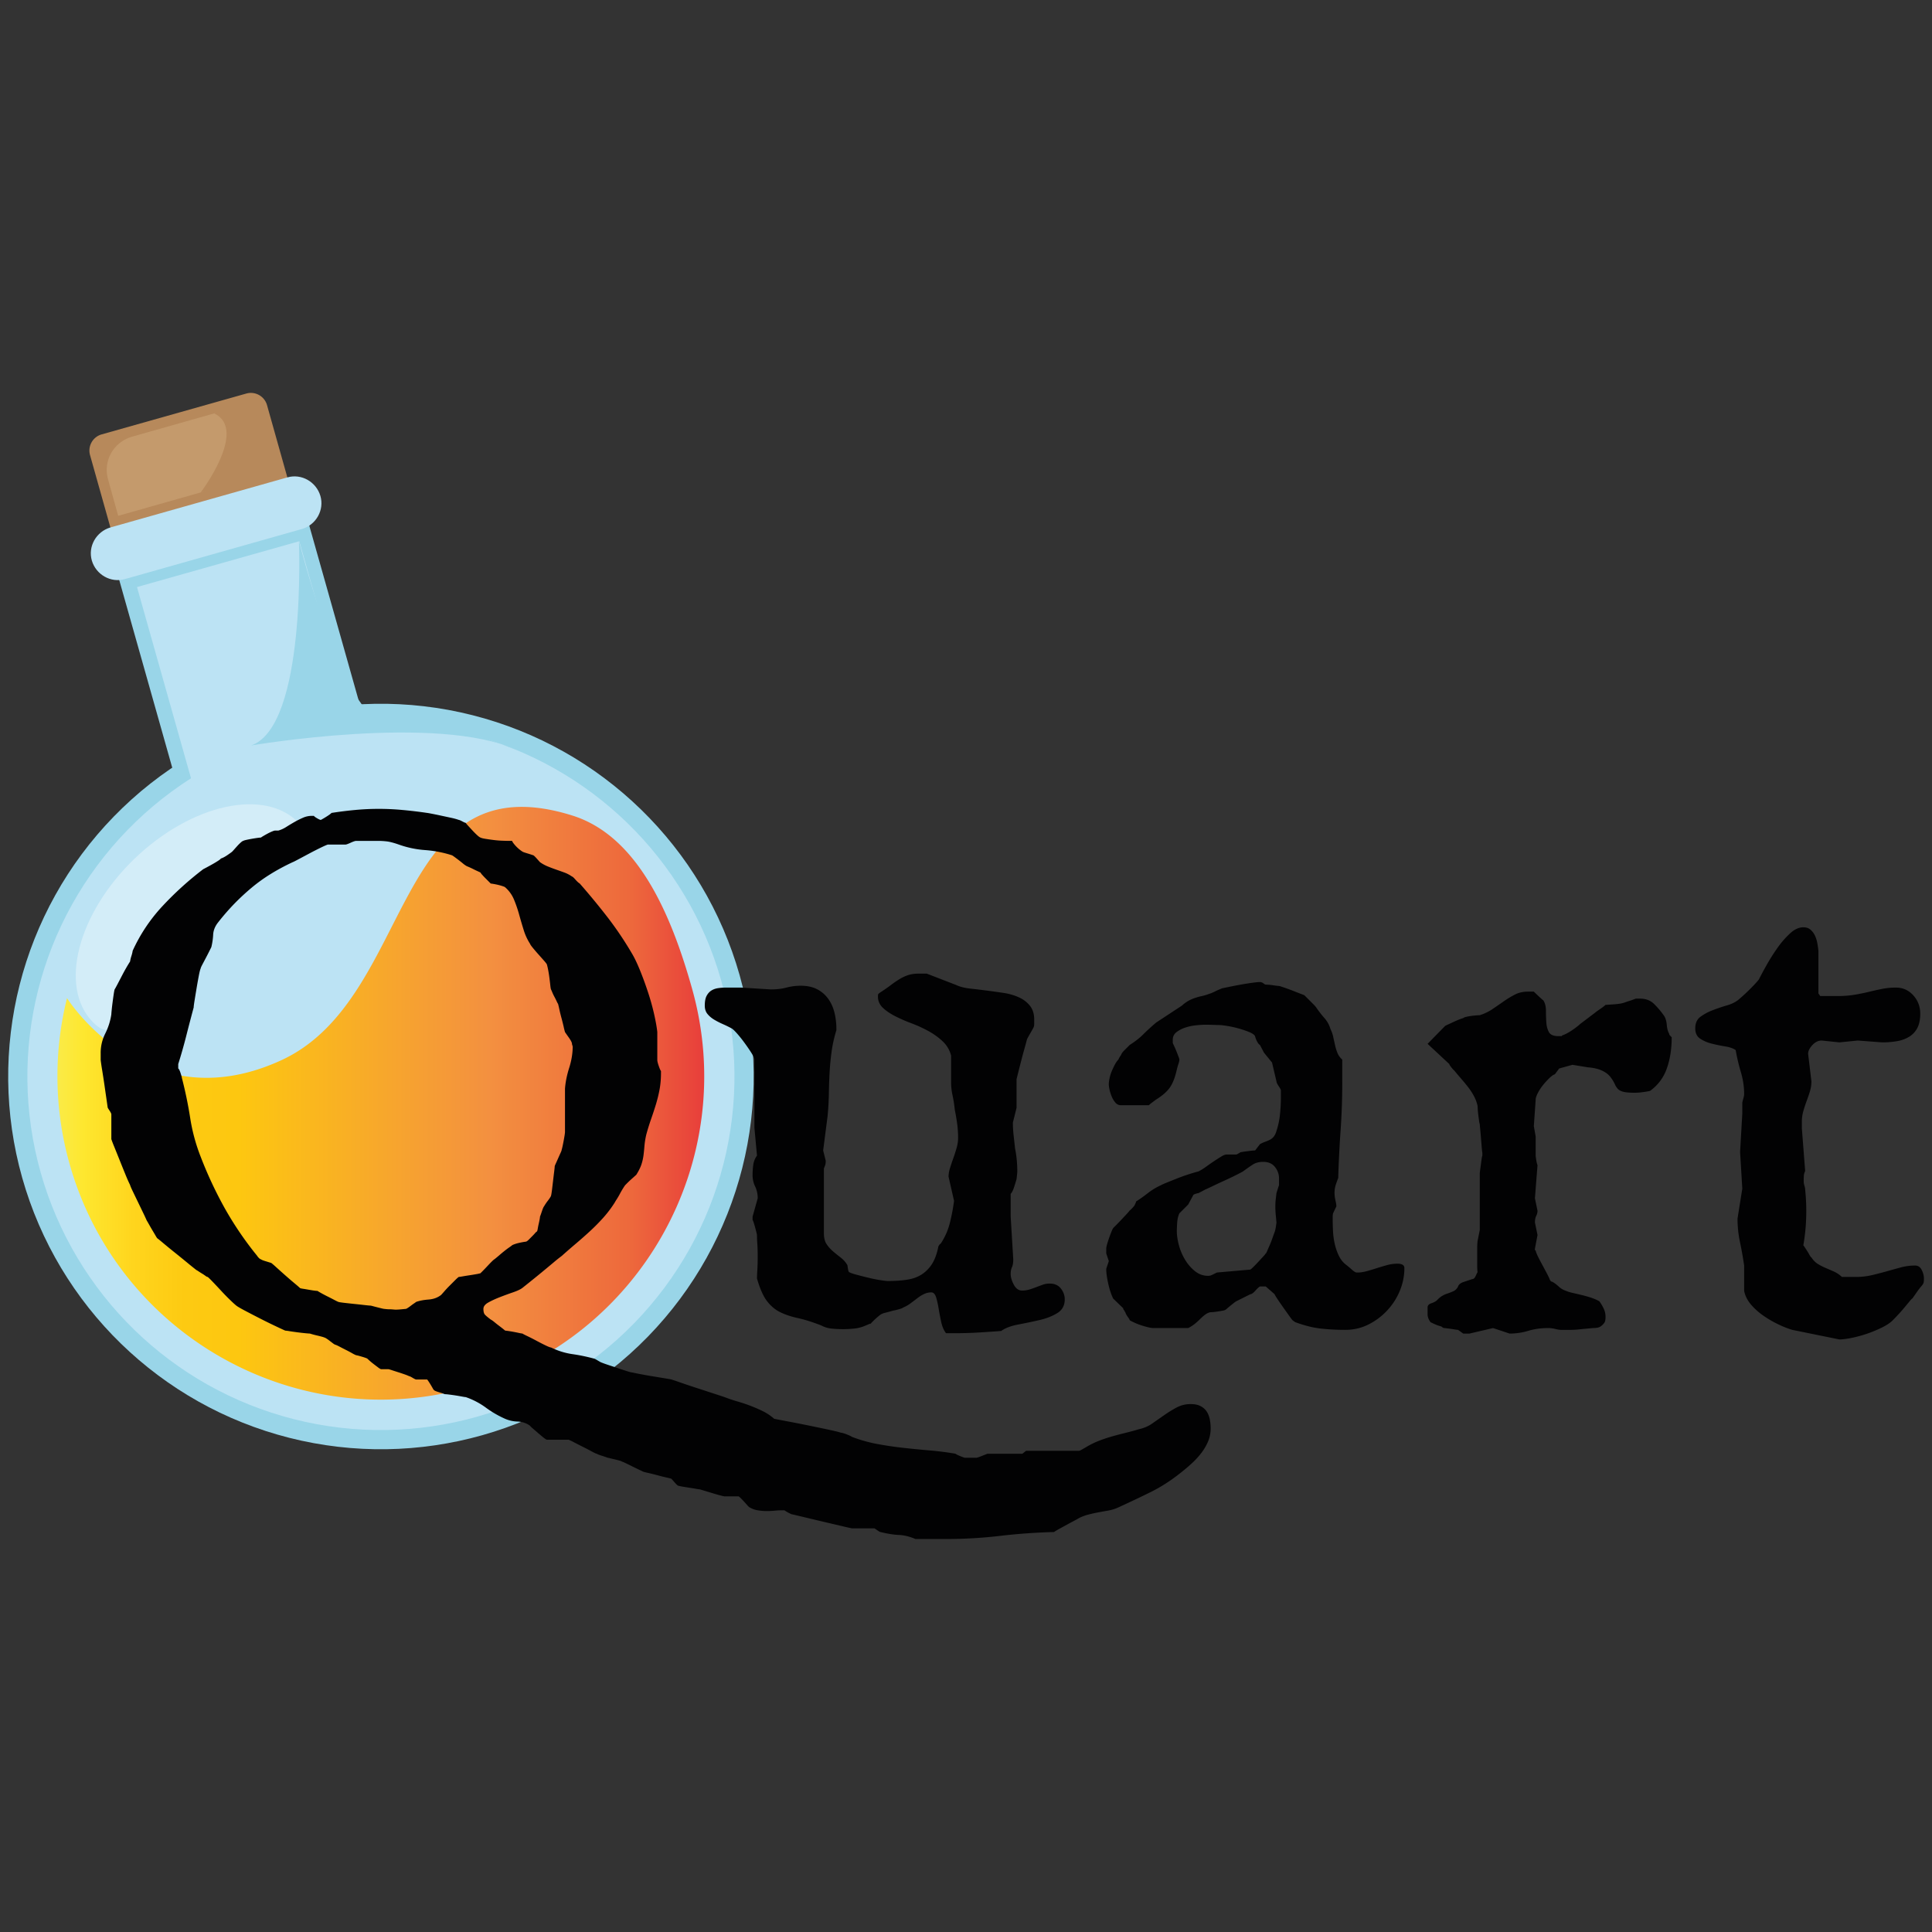 <svg xmlns="http://www.w3.org/2000/svg" viewBox="0 0 226.77 226.77"><rect x="0" y="0" width="226.77" height="226.77" fill="#333333" stroke="none"/><path d="M34.777 66.865l-17.058 4.817a1.971 1.971 0 0 1-2.386-1.326L10.56 53.387A1.972 1.972 0 0 1 11.886 51l17.058-4.817a1.971 1.971 0 0 1 2.386 1.326l4.773 16.969c.309 1.017-.31 2.077-1.326 2.387z" fill="#b7895b"/><path d="M13.874 60.545l-1.193-4.286c-.619-2.165.663-4.375 2.784-4.994l10.606-3.005c2.165-.619 4.375.663 4.994 2.784l1.193 4.286-18.384 5.215z" fill="#c49a6c"/><path d="M23.552 57.806s5.612-7.38 1.591-9.28l2.607-1.37 3.359 2.298 1.723 6.187-9.28 2.165z" fill="#b7895b"/><path fill="#99d5e8" d="M12.856 64.045l22.329-6.306 13.044 46.188-22.328 6.306z"/><ellipse transform="rotate(-15.771 44.708 126.351)" cx="44.71" cy="126.357" rx="43.751" ry="43.751" fill="#99d5e8"/><ellipse transform="rotate(-15.771 44.708 126.351)" cx="44.71" cy="126.357" rx="41.497" ry="41.497" fill="#bce3f4"/><path d="M35.44 62.092l-20.77 5.877c-1.679.486-3.403-.53-3.889-2.165-.486-1.679.53-3.403 2.165-3.889l20.77-5.877c1.679-.486 3.403.53 3.889 2.165.486 1.635-.486 3.403-2.165 3.889z" fill="#bce3f4"/><path d="M35.086 96.605c3.977 4.11-6.408 4.198-13.08 10.65s-7.159 16.837-11.136 12.683c-3.977-4.11-1.768-12.683 4.905-19.135 6.717-6.452 15.334-8.352 19.311-4.198z" opacity=".35" fill="#fff"/><path fill="#bce3f4" d="M16.081 68.906l19.054-5.381 6.378 22.583-19.054 5.381z"/><path d="M35.086 63.506s.928 21.742-5.612 23.996c0 0 21.919-3.756 31.155.53 0 0-11.313-4.596-15.644-3.756-4.375.795-9.899-20.77-9.899-20.77z" fill="#99d5e8"/><linearGradient id="a" gradientUnits="userSpaceOnUse" x1="6.74" y1="97.223" x2="82.66" y2="97.223" gradientTransform="matrix(1 0 0 -1 0 226.72)"><stop offset="0" stop-color="#faeb48"/><stop offset=".04" stop-color="#fee72f"/><stop offset=".117" stop-color="#ffd51d"/><stop offset=".196" stop-color="#fdca12"/><stop offset=".281" stop-color="#fdc710"/><stop offset=".668" stop-color="#f39040"/><stop offset=".888" stop-color="#ed683c"/><stop offset="1" stop-color="#e83e3b"/></linearGradient><path d="M67.168 95.721c7.778 2.43 11.666 11.799 14.053 20.284 5.701 20.195-6.054 41.142-26.205 46.842s-41.142-6.054-46.842-26.205a37.91 37.91 0 0 1-.309-19.488s9.147 14.583 25.056 7.336c15.908-7.204 12.903-35.442 34.247-28.769z" fill="url(#a)"/><path d="M11.815 123.599c0-.805.18-1.567.54-2.287a7.433 7.433 0 0 0 .712-2.244c0-.057.014-.229.043-.518.028-.287.064-.597.108-.928.043-.33.086-.64.129-.928.043-.287.079-.475.108-.562.057-.086.172-.294.345-.625l.54-1.036a22.007 22.007 0 0 1 .928-1.618 3.761 3.761 0 0 1 .151-.626c.043-.129.079-.259.108-.388a1.79 1.79 0 0 0 .043-.237 19.535 19.535 0 0 1 3.539-5.287 38.2 38.2 0 0 1 4.747-4.294c.057-.028.194-.101.41-.216.216-.115.438-.237.669-.367.23-.129.446-.259.647-.389.201-.129.316-.222.345-.28.201-.058.46-.194.777-.41.316-.216.503-.352.561-.41a8.29 8.29 0 0 0 .216-.237c.115-.13.237-.266.367-.41.129-.144.266-.281.41-.41.144-.129.244-.194.302-.194.028-.028.136-.065.324-.108.187-.043.403-.086.647-.13.244-.043.467-.079.669-.107.201-.028.345-.043.432-.043.028-.028.114-.086.259-.172.144-.086.309-.18.496-.281.187-.101.367-.187.54-.259.173-.072.287-.108.345-.108h.388c.316-.086.632-.23.949-.432.316-.201.64-.395.971-.583.33-.187.661-.352.992-.496a2.519 2.519 0 0 1 1.014-.216h.259c.028.058.151.151.367.28s.367.194.453.194a9.71 9.71 0 0 0 .625-.367c.302-.187.511-.338.626-.453.92-.144 1.841-.259 2.762-.345a29.667 29.667 0 0 1 5.567 0c.949.086 1.913.201 2.891.345.028 0 .194.029.497.086.302.058.654.129 1.057.216l1.208.259c.402.086.719.172.949.259.057 0 .194.058.41.172.216.115.352.173.41.173.028.058.122.172.281.345.158.172.33.36.518.561.187.202.367.381.54.54.173.158.302.252.389.28.114.058.309.108.583.151.273.043.575.086.906.13.33.043.661.072.992.086.331.015.626.022.885.022h.345c.028.086.093.194.194.323a4.303 4.303 0 0 0 .734.734c.129.101.222.166.28.194.028.029.108.064.237.108.129.043.266.086.41.129.144.043.345.108.604.194.057 0 .201.13.432.389.23.259.359.403.388.432.288.202.589.367.906.496.316.129.64.252.971.367.331.115.654.231.971.345.316.116.619.274.907.475.057 0 .187.115.388.345.201.23.374.388.518.475a83.818 83.818 0 0 1 3.323 4.035 40.687 40.687 0 0 1 2.848 4.251c.287.49.597 1.144.928 1.963.331.82.64 1.669.928 2.546.288.878.525 1.733.712 2.567.187.835.309 1.525.367 2.071v3.28c0 .145.057.382.173.712.114.331.201.525.259.583v.216c0 .719-.058 1.381-.173 1.984a16.41 16.41 0 0 1-.431 1.748c-.173.562-.36 1.13-.561 1.705a26.35 26.35 0 0 0-.561 1.812 9.519 9.519 0 0 0-.216 1.338c-.029.374-.065.733-.108 1.078a5.927 5.927 0 0 1-.237 1.058c-.116.36-.317.771-.604 1.229a6.844 6.844 0 0 1-.237.216l-.41.367c-.145.13-.281.259-.41.389l-.237.237a3.55 3.55 0 0 0-.237.345 9.85 9.85 0 0 0-.389.669 8.822 8.822 0 0 1-.388.669 5.597 5.597 0 0 0-.237.389 13.577 13.577 0 0 1-1.338 1.77 22.843 22.843 0 0 1-1.554 1.575c-.547.504-1.101.992-1.661 1.467-.561.475-1.116.957-1.662 1.446a18.61 18.61 0 0 0-.971.776c-.446.374-.914.763-1.402 1.165-.49.403-.95.777-1.381 1.122l-.863.69c-.23.173-.598.346-1.101.519-.503.172-1.014.359-1.532.561-.518.201-.971.41-1.359.626-.389.216-.583.468-.583.755 0 .317.057.54.172.669.115.13.345.324.69.583.115.058.259.158.432.302.173.145.345.28.518.41.172.129.33.252.475.366.144.115.23.188.259.216a14.223 14.223 0 0 1 .992.151c.23.043.446.086.647.13.201.043.33.064.388.064.086.058.294.165.626.323.33.158.683.338 1.057.54.374.2.726.381 1.057.539.331.158.54.237.626.237a8.398 8.398 0 0 0 2.481.777c.82.114 1.661.287 2.524.518.057 0 .194.064.41.194.216.129.352.208.41.237.201.086.497.194.885.323l1.165.389c.389.13.741.244 1.058.345.316.101.518.151.604.151.115.028.395.087.842.173.445.086.928.173 1.445.259.518.086 1 .165 1.446.237.446.071.726.122.842.151.114.028.438.136.971.323.532.187 1.129.389 1.791.604l1.985.647c.661.216 1.165.381 1.51.496.518.201 1.028.373 1.532.518a18.165 18.165 0 0 1 2.934 1.122c.475.23.928.532 1.359.906.288.058.812.158 1.575.303a203.755 203.755 0 0 1 4.791.971c.733.157 1.23.28 1.489.366.115 0 .338.065.669.194.33.13.524.223.583.281.978.373 1.97.653 2.978.841 1.007.187 2.028.338 3.064.453s2.064.216 3.086.303c1.021.086 2.035.216 3.042.388.058.058.244.151.561.281.316.129.503.193.561.193h1.337c.058 0 .251-.064.583-.193l.713-.281h4.1l.432-.345h6.214c.058 0 .187-.059.389-.173.201-.115.373-.216.518-.302a9.73 9.73 0 0 1 1.468-.712 17.19 17.19 0 0 1 1.488-.497c.503-.144 1.021-.28 1.554-.409.532-.13 1.086-.281 1.661-.453a4.176 4.176 0 0 0 1.532-.669c.475-.331.949-.663 1.424-.993.476-.331.957-.626 1.446-.885a3.444 3.444 0 0 1 1.64-.388c.46 0 .842.078 1.144.237.302.157.54.366.712.625.173.259.295.562.367.906.071.346.107.705.107 1.079 0 .546-.101 1.058-.302 1.532s-.461.92-.776 1.338a9.426 9.426 0 0 1-1.079 1.187c-.403.374-.806.719-1.209 1.036-1.208.978-2.424 1.769-3.646 2.373s-2.496 1.208-3.819 1.812a4.754 4.754 0 0 1-1.165.367c-.403.071-.798.144-1.187.216-.389.071-.776.157-1.165.259a5.593 5.593 0 0 0-1.101.41 8.44 8.44 0 0 1-.539.302c-.274.144-.568.302-.885.475l-.906.496c-.288.158-.49.281-.604.367a70.048 70.048 0 0 0-6.344.453 54.183 54.183 0 0 1-6.344.367h-3.582c-.662-.288-1.31-.447-1.942-.476-.633-.028-1.353-.144-2.158-.345-.058 0-.188-.072-.389-.216-.202-.145-.317-.216-.345-.216h-2.632a55.223 55.223 0 0 1-1.144-.259c-.619-.145-1.295-.302-2.028-.475-.734-.173-1.46-.346-2.179-.519-.72-.172-1.267-.302-1.64-.388-.058 0-.209-.065-.453-.194-.245-.13-.396-.224-.453-.28h-.388c-.231 0-.49.014-.777.043a9.84 9.84 0 0 1-.95.043c-.317 0-.655-.029-1.014-.086a2.709 2.709 0 0 1-.971-.346c-.058-.029-.145-.107-.259-.237-.115-.129-.237-.267-.367-.41s-.259-.28-.388-.41c-.129-.129-.223-.209-.281-.237H85.05c-.058 0-.223-.036-.497-.107a24.17 24.17 0 0 1-.906-.259c-.331-.102-.64-.194-.928-.28a33.878 33.878 0 0 1-.561-.173c-.058 0-.209-.021-.453-.064-.245-.044-.511-.087-.798-.13s-.554-.086-.798-.13a4.303 4.303 0 0 1-.496-.107c-.058 0-.194-.123-.41-.367s-.353-.396-.41-.453a8.678 8.678 0 0 0-.604-.15 26.634 26.634 0 0 1-1.036-.26 24.833 24.833 0 0 0-1.036-.259 9.158 9.158 0 0 1-.604-.15 22.861 22.861 0 0 0-.453-.216 36.236 36.236 0 0 1-.799-.389 38.629 38.629 0 0 0-.798-.389 5.62 5.62 0 0 0-.496-.216c-.029-.028-.123-.064-.28-.107a14.448 14.448 0 0 0-.518-.13 29.47 29.47 0 0 1-.54-.129 2.142 2.142 0 0 0-.302-.065 10.932 10.932 0 0 0-.691-.237c-.317-.101-.518-.18-.604-.237-.058 0-.245-.086-.561-.259a30.73 30.73 0 0 0-1.036-.539 70.455 70.455 0 0 1-1.057-.54 6.541 6.541 0 0 0-.626-.302h-2.546c-.058 0-.188-.079-.389-.237a16.447 16.447 0 0 1-.647-.539c-.23-.202-.439-.382-.625-.54-.188-.158-.295-.267-.324-.323a2.672 2.672 0 0 0-1.467-.496 3.931 3.931 0 0 1-1.467-.324 11.99 11.99 0 0 1-2.266-1.316 8.875 8.875 0 0 0-2.352-1.229c-.058 0-.202-.021-.432-.064a23.583 23.583 0 0 0-1.532-.237 5.232 5.232 0 0 0-.497-.044 9.42 9.42 0 0 0-.712-.237c-.331-.101-.511-.18-.54-.237-.029 0-.08-.064-.151-.194a14.609 14.609 0 0 0-.237-.409 9.172 9.172 0 0 0-.259-.41 1.97 1.97 0 0 0-.173-.237h-1.294c-.058 0-.194-.065-.41-.194-.216-.13-.353-.194-.41-.194a4.97 4.97 0 0 0-.539-.216 25.24 25.24 0 0 0-.777-.259 55.717 55.717 0 0 1-.734-.237c-.216-.072-.353-.108-.41-.108h-.82c-.058 0-.172-.064-.345-.193-.172-.13-.353-.267-.539-.41a8.404 8.404 0 0 1-.497-.41c-.144-.13-.23-.209-.259-.237-.115-.059-.345-.137-.69-.237-.345-.102-.547-.151-.604-.151a3.389 3.389 0 0 1-.475-.237c-.23-.129-.475-.259-.733-.389a35.029 35.029 0 0 1-.755-.388c-.245-.13-.425-.209-.54-.237a1.983 1.983 0 0 1-.259-.173l-.367-.28a4.109 4.109 0 0 0-.367-.26c-.115-.071-.188-.107-.216-.107a2.05 2.05 0 0 0-.324-.107 12.196 12.196 0 0 0-.518-.13 11.476 11.476 0 0 1-.885-.237c-.086 0-.273-.015-.561-.043a34.07 34.07 0 0 1-1.834-.237 4.782 4.782 0 0 0-.496-.065 56.228 56.228 0 0 1-1.251-.582 63.806 63.806 0 0 1-1.791-.885c-.619-.316-1.187-.611-1.705-.885s-.849-.468-.993-.583c-.115-.086-.345-.294-.69-.625s-.698-.69-1.057-1.079a95.33 95.33 0 0 0-1.014-1.079c-.317-.33-.518-.524-.604-.582-.058 0-.144-.044-.259-.13a4.663 4.663 0 0 0-.388-.259 10.178 10.178 0 0 1-.41-.259 3.006 3.006 0 0 0-.28-.173 53.356 53.356 0 0 1-1.122-.906c-.49-.402-.986-.806-1.489-1.208a66.208 66.208 0 0 1-1.316-1.079c-.375-.316-.59-.489-.647-.519a2.05 2.05 0 0 1-.194-.302 50.364 50.364 0 0 0-.345-.582c-.129-.216-.259-.438-.388-.669s-.237-.417-.324-.562a24.14 24.14 0 0 0-.432-.928l-.625-1.295c-.216-.445-.41-.848-.583-1.208-.173-.359-.274-.597-.302-.712a19.26 19.26 0 0 1-.561-1.273c-.23-.561-.46-1.129-.69-1.704-.23-.575-.439-1.094-.626-1.554-.188-.46-.295-.748-.324-.863v-2.891c0-.086-.072-.237-.215-.453-.145-.216-.216-.338-.216-.366l-.151-1.058-.237-1.64c-.086-.59-.172-1.15-.259-1.684a25.812 25.812 0 0 1-.173-1.187v-.819zm9.106 1.511v.302c.086.059.179.245.28.562.101.316.151.504.151.561.402 1.554.726 3.115.971 4.683a21.44 21.44 0 0 0 1.23 4.553 47.285 47.285 0 0 0 2.848 6.085 39.755 39.755 0 0 0 3.798 5.567c.028.058.093.137.194.237.1.101.179.15.237.15.057.059.251.138.583.237.331.102.54.166.625.194.086.059.288.23.604.519.316.287.661.597 1.036.928.374.331.733.641 1.079.928.346.288.561.475.647.561.028.029.136.059.324.087.187.028.402.064.647.107.244.043.467.08.669.108.201.028.345.043.431.043.028.028.158.107.389.237.23.129.489.267.777.41.287.144.554.28.798.409.244.13.41.21.496.238s.316.064.69.107c.374.043.77.086 1.187.13.417.043.812.086 1.187.129.374.043.604.064.69.064.028 0 .122.022.281.065.158.043.324.086.496.129l.518.13c.172.043.287.064.345.064.23.029.417.043.561.043.144 0 .287.008.432.021.144.016.259.022.345.022.172 0 .402-.015.69-.044.287-.028.446-.043.475-.043.028 0 .101-.035.216-.107.115-.072.237-.158.367-.259s.259-.194.389-.281c.129-.086.208-.144.237-.172.402-.145.891-.238 1.467-.281.575-.043 1.064-.223 1.467-.539.057-.058.179-.194.367-.41.187-.216.395-.438.625-.669l.647-.647c.201-.201.345-.33.432-.388.057 0 .208-.022.453-.065.244-.043.51-.086.798-.129.287-.044.554-.087.798-.13a4.44 4.44 0 0 0 .497-.107l.28-.281c.158-.157.331-.338.518-.539s.359-.381.518-.539c.158-.158.266-.252.324-.281.115-.086.28-.222.496-.409s.432-.367.647-.54.417-.323.604-.453c.187-.129.295-.208.324-.237.028-.028.122-.071.281-.129.158-.058.33-.108.518-.151.187-.043.367-.079.54-.108.173-.028.273-.043.302-.043.086-.028.194-.107.324-.237l.388-.389c.129-.129.244-.251.345-.366a.972.972 0 0 1 .237-.216c.028-.058.058-.173.086-.346.028-.172.065-.352.108-.539.043-.187.079-.359.108-.518.028-.158.043-.266.043-.324.058-.144.136-.366.237-.669.101-.302.18-.481.238-.539a5.92 5.92 0 0 1 .453-.669c.1-.13.187-.252.259-.367.071-.114.108-.187.108-.216.028-.086.064-.302.108-.646.043-.346.086-.705.129-1.079.043-.374.086-.734.129-1.079.043-.346.065-.562.065-.647 0-.028.043-.136.129-.323.086-.188.179-.396.28-.626.101-.23.194-.438.281-.626.086-.187.129-.309.129-.366.028-.087.064-.23.108-.432a25.56 25.56 0 0 0 .237-1.273c.028-.187.043-.309.043-.367v-5.092c.058-.777.223-1.597.497-2.46.273-.863.41-1.711.41-2.546-.029 0-.043-.015-.043-.043v-.087c-.029-.028-.043-.071-.043-.129 0-.144-.123-.389-.367-.734a34.597 34.597 0 0 1-.453-.647 7.786 7.786 0 0 1-.151-.604 28.97 28.97 0 0 0-.259-1.036c-.102-.373-.188-.726-.259-1.057s-.123-.54-.151-.626c-.029-.028-.08-.122-.151-.28a9.597 9.597 0 0 0-.259-.519 5.68 5.68 0 0 1-.259-.539 8.483 8.483 0 0 0-.151-.346c-.029-.057-.058-.223-.086-.496a40.016 40.016 0 0 0-.108-.906c-.043-.33-.094-.639-.151-.927a6.504 6.504 0 0 0-.129-.561c0-.057-.102-.201-.302-.432-.202-.23-.425-.481-.669-.755a23.219 23.219 0 0 1-.669-.777c-.202-.244-.317-.41-.345-.497a6.567 6.567 0 0 1-.755-1.64 62.21 62.21 0 0 1-.539-1.834 14.923 14.923 0 0 0-.604-1.748 3.877 3.877 0 0 0-1.036-1.424c-.029-.028-.129-.072-.302-.13a6.411 6.411 0 0 0-.539-.151 9.369 9.369 0 0 0-.54-.108 3.702 3.702 0 0 0-.302-.043l-.216-.216c-.115-.115-.245-.244-.388-.389a8.767 8.767 0 0 1-.389-.41 1.527 1.527 0 0 1-.215-.281 17.092 17.092 0 0 0-.324-.151 13.402 13.402 0 0 1-.54-.259 9.234 9.234 0 0 0-.561-.259c-.173-.071-.274-.122-.302-.151a2.23 2.23 0 0 1-.324-.237 23.297 23.297 0 0 0-1.036-.798c-.158-.115-.252-.173-.28-.173a13.567 13.567 0 0 0-3.129-.604 11.622 11.622 0 0 1-3.085-.647c-.576-.201-1.036-.323-1.381-.367a9.114 9.114 0 0 0-1.122-.064h-2.503c-.116 0-.332.072-.647.215-.317.145-.518.216-.604.216h-2.071c-.115.029-.381.145-.798.345-.417.202-.856.425-1.316.669l-1.294.69c-.403.216-.647.339-.733.367-.921.431-1.777.892-2.568 1.381a19.295 19.295 0 0 0-2.223 1.597 27.396 27.396 0 0 0-2.007 1.855 27.175 27.175 0 0 0-1.92 2.201c-.374.46-.576.949-.604 1.467a7.85 7.85 0 0 1-.216 1.467l-.237.475c-.129.259-.266.525-.41.798-.144.274-.28.533-.41.777-.129.245-.194.396-.194.453-.058.115-.129.396-.216.841a62.29 62.29 0 0 0-.259 1.446c-.086.518-.166 1-.237 1.445-.072.446-.108.727-.108.842-.317 1.18-.612 2.309-.885 3.388a59.615 59.615 0 0 1-.928 3.258v.217z" fill="#020203"/><path d="M109.303 151.694c-.288 0-.568.064-.841.193-.274.13-.54.296-.798.497-.259.201-.525.403-.799.604-.273.202-.554.36-.841.475-.058.059-.209.123-.453.194a9.171 9.171 0 0 1-.798.194c-.288.086-.554.158-.798.216-.245.058-.41.115-.496.173-.029 0-.108.051-.238.15a9.668 9.668 0 0 0-.82.735c-.129.129-.194.209-.194.237a.539.539 0 0 0-.194.043 2.9 2.9 0 0 0-.194.086 1.884 1.884 0 0 0-.216.087c-.46.201-.921.323-1.381.366a13.174 13.174 0 0 1-2.632 0 3.187 3.187 0 0 1-1.208-.366c-1.036-.403-1.949-.69-2.74-.863-.792-.173-1.482-.402-2.072-.69-.59-.287-1.107-.719-1.553-1.295-.447-.575-.842-1.467-1.187-2.676 0-.2.014-.531.043-.992.028-.46.043-.978.043-1.554 0-.575-.015-1.064-.043-1.467a15.183 15.183 0 0 1-.043-1.079c0-.028-.021-.13-.064-.303-.043-.172-.094-.366-.151-.582s-.115-.41-.172-.583c-.058-.172-.101-.272-.129-.302v-.389l.604-2.157c0-.489-.101-.949-.302-1.381a3.031 3.031 0 0 1-.302-1.295c0-.46.028-.885.086-1.273a2.36 2.36 0 0 1 .432-1.057l-.302-3.28v-8.07c-.058-.2-.209-.488-.453-.862a23.826 23.826 0 0 0-.799-1.144 13.726 13.726 0 0 0-.841-1.036c-.274-.302-.468-.481-.583-.539a13.687 13.687 0 0 0-1.014-.497 9.081 9.081 0 0 1-1.014-.518c-.317-.187-.583-.41-.798-.669s-.324-.589-.324-.992c0-.489.071-.87.216-1.144.144-.273.331-.481.561-.626.23-.144.496-.237.798-.28.302-.044.625-.065.971-.065h1.726l3.496.216c.661 0 1.266-.071 1.812-.216a6.572 6.572 0 0 1 1.683-.216c.776 0 1.431.145 1.963.432a3.69 3.69 0 0 1 1.294 1.144c.331.475.568 1.015.712 1.619.144.604.216 1.237.216 1.898v.13a15.502 15.502 0 0 0-.561 2.503 29.447 29.447 0 0 0-.237 2.481 69.663 69.663 0 0 0-.086 2.503 33.288 33.288 0 0 1-.151 2.61l-.518 4.014.302 1.208c0 .23-.022.403-.065.519s-.094.244-.151.388v7.596c0 .547.108.979.324 1.295.215.316.467.597.755.841.287.245.589.49.906.734.316.244.575.539.777.884 0 .029.021.173.065.432.043.259.093.389.151.389.144.086.432.188.863.302.431.115.884.231 1.359.346.475.115.935.209 1.381.28.446.072.755.108.928.108.834 0 1.582-.05 2.244-.151.662-.101 1.23-.302 1.705-.604a4.02 4.02 0 0 0 1.208-1.208c.33-.503.583-1.172.755-2.007 0-.058.036-.136.108-.237a.603.603 0 0 1 .194-.194c.489-.748.841-1.546 1.057-2.395s.381-1.719.497-2.611l-.647-2.849a3.4 3.4 0 0 1 .173-.992c.114-.373.244-.762.388-1.165.144-.402.273-.806.388-1.208.115-.403.173-.791.173-1.166 0-.575-.037-1.128-.108-1.661a26.848 26.848 0 0 0-.281-1.661 15.03 15.03 0 0 0-.259-1.662 7.235 7.235 0 0 1-.172-1.531v-3.15a3.474 3.474 0 0 0-.993-1.684 8.148 8.148 0 0 0-1.683-1.208 15.393 15.393 0 0 0-1.985-.906 18.122 18.122 0 0 1-1.92-.842c-.59-.302-1.072-.632-1.445-.992a1.753 1.753 0 0 1-.561-1.316c0-.114.007-.194.021-.237.014-.043.079-.108.194-.194.489-.316.913-.611 1.273-.885a12.34 12.34 0 0 1 1.036-.712 5.055 5.055 0 0 1 1.014-.475 3.827 3.827 0 0 1 1.208-.172h.992l3.453 1.337c.432.202.963.339 1.597.41.632.072 1.287.151 1.964.237.676.086 1.345.18 2.007.28a6.725 6.725 0 0 1 1.791.518c.532.245.963.576 1.294.993s.497.957.497 1.618v.41c0 .216-.015.353-.043.41 0 .028-.044.122-.13.28s-.18.323-.28.496a20.96 20.96 0 0 0-.281.496c-.086.159-.129.252-.129.28-.059.231-.151.576-.28 1.036-.13.461-.26.942-.389 1.445a222.466 222.466 0 0 0-.539 2.136v3.366l-.432 1.726c0 .49.028.993.086 1.511s.114 1.036.173 1.554c.173.835.259 1.755.259 2.762l-.086.82a35.24 35.24 0 0 1-.281.906c-.129.403-.266.676-.41.819v2.676l.303 5.006c0 .403-.051.713-.151.928-.101.216-.151.482-.151.799 0 .374.122.792.367 1.252.244.46.567.69.971.69.316 0 .611-.044.885-.13s.54-.18.799-.28.511-.194.755-.28c.244-.087.511-.13.799-.13.575 0 1.014.194 1.316.583.302.388.453.812.453 1.272 0 .72-.296 1.259-.885 1.618-.591.36-1.295.634-2.115.82-.819.188-1.647.36-2.481.518-.835.158-1.496.41-1.984.756-1.181.086-2.158.15-2.935.193-.777.044-1.612.065-2.503.065h-1.036c-.259-.346-.446-.784-.561-1.316a33.416 33.416 0 0 1-.302-1.575 10.58 10.58 0 0 0-.302-1.338c-.123-.375-.31-.562-.568-.562zm38.581-.691c-.115.059-.296.224-.54.497s-.438.409-.582.409l-1.64.82a2.051 2.051 0 0 0-.281.194c-.129.102-.273.216-.432.346-.158.129-.295.244-.409.345-.116.102-.188.151-.216.151a1.412 1.412 0 0 1-.324.086c-.158.029-.331.058-.518.086-.188.029-.36.051-.518.065a4.076 4.076 0 0 1-.367.021c-.23.058-.439.158-.626.302-.188.145-.374.31-.561.496a8.19 8.19 0 0 1-.626.562c-.23.188-.489.353-.776.496h-4.101c-.144 0-.338-.028-.582-.086-.245-.058-.504-.13-.777-.216a7.804 7.804 0 0 1-1.402-.605c0-.058-.079-.194-.237-.41s-.252-.395-.28-.539a.535.535 0 0 1-.13-.216c-.086-.086-.129-.173-.129-.259l-1.165-1.122c-.231-.46-.425-1.043-.583-1.748-.158-.704-.237-1.287-.237-1.748l.302-.906-.302-.906v-.518c0-.144.036-.338.107-.583a16.262 16.262 0 0 1 .497-1.423c.086-.216.157-.366.216-.453l.323-.323c.187-.188.396-.402.626-.647l.626-.669c.187-.201.309-.346.366-.432.028 0 .137-.101.324-.302.187-.201.28-.331.28-.389l.086-.173a.391.391 0 0 0 .043-.173c.489-.315.964-.653 1.425-1.014.46-.359.978-.669 1.554-.928.028-.028.237-.122.625-.28.389-.158.82-.331 1.295-.519.475-.187.942-.352 1.402-.496.46-.144.806-.244 1.036-.302.287-.144.589-.331.906-.562a27.28 27.28 0 0 1 1.77-1.186c.259-.158.475-.237.647-.237h1.122c.028 0 .114-.043.259-.13.057-.028.129-.071.216-.129.114-.028.395-.071.841-.13.446-.057.74-.086.885-.086l.562-.733c.2-.115.402-.209.604-.281.201-.071.389-.15.562-.237.173-.086.323-.208.453-.366.129-.158.237-.381.323-.669a9.12 9.12 0 0 0 .41-1.921c.071-.676.108-1.316.108-1.92v-.949c0-.058-.087-.216-.26-.475-.172-.26-.259-.446-.259-.562l-.518-2.201-.949-1.165-.475-.906c-.115-.058-.23-.201-.346-.432a2.327 2.327 0 0 1-.216-.561c-.058-.173-.273-.338-.647-.496s-.791-.303-1.251-.432c-.461-.13-.914-.23-1.359-.303-.446-.071-.755-.107-.928-.107-.059 0-.28-.007-.669-.021s-.712-.021-.972-.021c-.259 0-.611.021-1.057.064-.446.043-.871.13-1.273.259-.403.13-.755.31-1.057.539a1.085 1.085 0 0 0-.453.906v.389c.028.059.086.181.172.367.087.188.173.389.259.604.087.216.166.418.237.604.072.188.108.31.108.367 0 .115-.036.28-.108.496a8.705 8.705 0 0 0-.193.669c-.202.921-.475 1.626-.82 2.114-.346.49-.893.965-1.64 1.425l-.519.388a2.91 2.91 0 0 0-.302.259h-3.279c-.26 0-.475-.1-.647-.302a2.658 2.658 0 0 1-.432-.712 4.442 4.442 0 0 1-.259-.82 3.178 3.178 0 0 1-.087-.625c0-.173.028-.403.087-.69.057-.288.144-.568.259-.842.114-.273.237-.532.366-.777.13-.244.267-.438.41-.582.087-.201.188-.374.303-.519.057-.144.122-.259.193-.345a3.27 3.27 0 0 1 .151-.173l.69-.69c.633-.402 1.165-.819 1.597-1.251s.935-.892 1.511-1.381l3.021-1.985a4.09 4.09 0 0 1 .799-.583c.244-.129.496-.237.755-.323.259-.087.524-.158.799-.216.272-.058.597-.158.971-.303.028 0 .107-.028.237-.086s.266-.122.41-.194c.144-.071.287-.136.432-.194a4.84 4.84 0 0 0 .302-.129c.144-.028.424-.087.842-.173.417-.086.863-.173 1.338-.259.475-.087.928-.158 1.359-.216s.733-.086.906-.086c.144 0 .28.05.41.15.129.102.222.151.28.151.086 0 .216.007.388.021.173.015.353.036.54.064.187.029.359.051.518.065s.266.036.324.064c.172.058.402.137.69.237.287.101.575.209.862.323.288.115.547.216.777.303.229.086.373.144.432.172l.216.216c.114.115.251.253.41.41l.453.453c.144.145.244.259.302.346.316.46.64.878.972 1.251.33.374.566.806.711 1.295.145.288.252.598.324.928.072.331.145.655.215.971.072.317.166.619.281.906.115.288.303.547.561.777v2.676a79.32 79.32 0 0 1-.193 5.588 139.743 139.743 0 0 0-.281 5.632c-.115.288-.215.568-.301.842a3.024 3.024 0 0 0-.131.928c0 .259.037.547.109.863.07.316.107.547.107.69l-.389.82c-.029.115-.043.23-.043.345v.475c0 .432.014.893.043 1.381.027.49.1.979.215 1.468s.281.949.498 1.381c.215.432.523.791.928 1.079.143.115.338.28.582.496s.424.323.539.323h.172c.289 0 .619-.05.994-.15.373-.101.762-.216 1.164-.346s.812-.252 1.23-.367a4.642 4.642 0 0 1 1.23-.172c.545 0 .818.172.818.518 0 .921-.18 1.812-.539 2.676s-.855 1.633-1.488 2.309a7.686 7.686 0 0 1-2.201 1.64c-.834.418-1.74.626-2.719.626s-1.928-.05-2.849-.151c-.921-.101-1.928-.352-3.021-.755l-.302-.216c-.059-.058-.194-.237-.41-.539-.216-.303-.446-.626-.69-.972a39.1 39.1 0 0 1-.669-.971c-.202-.302-.317-.496-.346-.583l-1.035-.906h-.687zm-9.753-6.473c0 .46.078.992.237 1.597a6.5 6.5 0 0 0 .712 1.704c.316.533.704.986 1.165 1.359.46.375.978.562 1.554.562a.982.982 0 0 0 .302-.043c.087-.028.33-.144.733-.346l3.928-.345c.086-.058.223-.18.41-.367.187-.187.373-.381.561-.582.187-.201.359-.389.518-.562s.266-.302.324-.389c.028 0 .079-.086.15-.259.072-.173.166-.389.281-.647.114-.259.223-.531.323-.819.101-.287.194-.547.28-.777.058-.144.108-.359.151-.647.043-.287.064-.445.064-.475l-.086-.949a10.39 10.39 0 0 1-.043-.949c0-.287.014-.554.043-.799.028-.244.058-.496.086-.755l.303-.949v-.777a2.12 2.12 0 0 0-.475-1.338c-.317-.402-.777-.604-1.382-.604-.489 0-.899.107-1.229.323-.331.216-.712.482-1.144.799-.145.086-.432.237-.863.453s-.885.432-1.359.647-.921.425-1.338.625c-.417.202-.697.331-.842.389l-.819.432c-.059 0-.173.029-.346.086-.172.059-.259.102-.259.13l-.604 1.122-1.036 1.036c-.145.316-.23.684-.259 1.1-.028.417-.041.755-.041 1.014zm29.432 8.933c0-.229.15-.395.453-.496.302-.101.524-.223.669-.366.315-.346.683-.59 1.1-.734a8.28 8.28 0 0 0 .885-.345c.23-.144.389-.324.475-.54.087-.216.288-.381.604-.496l1.036-.345c.172 0 .316-.13.432-.389.114-.259.187-.402.216-.432-.029-.144-.044-.389-.044-.733v-2.093c0-.331.015-.611.044-.842l.259-1.295v-6.646c0-.058.014-.188.043-.389.028-.201.058-.417.086-.647.028-.229.058-.445.087-.647.028-.2.057-.33.086-.388v-.303a9.907 9.907 0 0 1-.086-.798c-.029-.359-.059-.719-.087-1.079a49.714 49.714 0 0 0-.086-.971 7.994 7.994 0 0 1-.043-.519 2.591 2.591 0 0 1-.087-.432 35.72 35.72 0 0 1-.086-.646 10.772 10.772 0 0 1-.085-1.079 4.434 4.434 0 0 0-.432-1.165 7.568 7.568 0 0 0-.69-1.058c-.26-.33-.533-.661-.82-.992a39.101 39.101 0 0 1-.82-.972c-.028 0-.129-.107-.302-.323s-.259-.353-.259-.41l-2.546-2.373 2.071-2.115c.057-.028.179-.086.366-.173.188-.086.389-.179.604-.28.216-.101.432-.194.647-.28s.381-.144.496-.173c.058-.057.18-.107.367-.15.187-.044.388-.079.604-.108a11.303 11.303 0 0 1 .971-.085 5.714 5.714 0 0 0 1.488-.712c.446-.303.885-.604 1.316-.906.432-.303.87-.568 1.316-.799.445-.229.956-.346 1.532-.346h.69c.028.029.187.181.475.453.287.274.503.469.647.583.2.317.302.712.302 1.187s.015.936.043 1.381c.028.447.13.828.303 1.144.172.317.546.476 1.122.476h.28c.101 0 .15-.028.15-.087.115-.028.273-.093.476-.194.2-.101.409-.223.625-.366s.417-.287.604-.432c.187-.144.323-.259.41-.346l1.77-1.338c.057-.057.244-.193.561-.409s.532-.382.647-.497c.028 0 .144-.007.345-.021l.626-.043c.216-.014.425-.036.626-.064s.346-.058.432-.087c.028 0 .122-.028.28-.086s.331-.114.518-.173c.188-.057.353-.114.497-.173.144-.057.229-.086.259-.086h.475c.661 0 1.201.202 1.618.604a9.36 9.36 0 0 1 1.144 1.338c.201.259.324.625.367 1.101.043.475.136.827.28 1.057 0 .087.043.173.13.259l.172.173c0 1.381-.194 2.611-.582 3.689a5.387 5.387 0 0 1-1.964 2.611c-.259.058-.561.107-.906.151a7.192 7.192 0 0 1-.863.064c-.604 0-1.051-.036-1.338-.108-.288-.071-.503-.179-.647-.323a1.783 1.783 0 0 1-.366-.561 4.727 4.727 0 0 0-.496-.82 2.455 2.455 0 0 0-.713-.626c-.273-.157-.539-.272-.798-.345s-.496-.122-.712-.151a4.6 4.6 0 0 0-.41-.043l-1.855-.303-1.554.432-.518.69c-.145.029-.346.166-.604.41a8.463 8.463 0 0 0-.755.82 5.718 5.718 0 0 0-.626.949c-.173.331-.259.598-.259.799l-.216 3.106.216 1.209v2.244c0 .058.021.223.064.496s.093.481.151.626l-.303 3.884.303 1.467c0 .202-.051.403-.151.604-.102.201-.151.46-.151.776l.303 1.468-.303 1.597v.129c0 .059.028.087.087.087.028.173.122.417.28.733.158.317.33.647.518.992.188.346.359.669.519.972.157.302.266.525.323.669 0 .028.028.086.086.172.058.087.13.13.216.13.259.145.511.331.756.561.244.231.539.403.885.519.2.086.459.166.776.237.316.072.654.15 1.014.237.36.086.72.188 1.079.302.359.115.697.259 1.015.432.172.23.338.504.496.82.157.316.237.662.237 1.035 0 .317-.051.547-.151.69a1.872 1.872 0 0 1-.453.432c-.172.115-.46.173-.863.173l-1.381.13a11.27 11.27 0 0 1-1.315.086h-.972c-.23 0-.481-.036-.755-.107a3.461 3.461 0 0 0-.885-.108c-.806 0-1.568.108-2.287.323a7.616 7.616 0 0 1-2.201.324l-1.941-.647-2.763.647h-.733l-.604-.432a4.39 4.39 0 0 1-.475-.064 24.84 24.84 0 0 0-1.122-.151c-.115 0-.23-.058-.345-.173l-.41-.129c-.188-.058-.482-.188-.885-.389-.23-.316-.345-.618-.345-.906v-.822zm36.94-13.939l-.259-4.315.259-4.488v-1.295c.028-.144.072-.316.13-.518s.086-.374.086-.518c0-.835-.129-1.69-.388-2.568a22.452 22.452 0 0 1-.604-2.567c-.288-.201-.698-.346-1.229-.432a18.615 18.615 0 0 1-1.575-.324 4.276 4.276 0 0 1-1.359-.582c-.389-.259-.583-.661-.583-1.208 0-.604.201-1.058.604-1.359a5.907 5.907 0 0 1 1.445-.777c.562-.216 1.137-.41 1.727-.582.589-.173 1.071-.432 1.445-.777.374-.316.791-.704 1.252-1.165.46-.46.791-.82.992-1.079.23-.459.539-1.035.928-1.726s.812-1.359 1.273-2.007a10.62 10.62 0 0 1 1.467-1.683c.519-.475 1.036-.712 1.554-.712.346 0 .626.094.842.281.216.188.389.417.518.69.13.273.223.568.28.885.058.317.101.619.13.906v5.005l.216.303h2.028c.719 0 1.381-.05 1.985-.151a24.133 24.133 0 0 0 1.704-.345c.532-.13 1.05-.244 1.554-.346a8.22 8.22 0 0 1 1.618-.151c.806 0 1.481.303 2.028.906.546.604.82 1.324.82 2.158 0 .662-.108 1.208-.324 1.64s-.525.777-.928 1.036a3.927 3.927 0 0 1-1.424.539 9.92 9.92 0 0 1-1.812.151l-2.849-.216-2.157.216-2.071-.216c-.403 0-.771.18-1.101.539-.331.36-.496.698-.496 1.015l.388 3.236c0 .403-.058.792-.172 1.165-.115.374-.245.756-.389 1.144a16.3 16.3 0 0 0-.389 1.187c-.115.403-.173.82-.173 1.252v.776l.389 5.007c-.086.172-.137.345-.151.518s-.021.389-.021.647c0 .201.028.388.087.561.057.173.086.331.086.475a24.01 24.01 0 0 1 .043 4.531 23.59 23.59 0 0 1-.259 1.985c.028.029.087.108.173.237.086.13.18.274.28.432.101.158.194.317.28.475.087.158.158.252.216.28.23.346.489.604.777.777.287.173.582.323.885.453.302.129.618.267.949.41.33.144.654.359.971.647h1.64c.662 0 1.295-.072 1.899-.216a44.65 44.65 0 0 0 1.748-.453c.561-.158 1.106-.31 1.64-.453a6.284 6.284 0 0 1 1.661-.216c.346 0 .604.172.777.518.172.345.259.676.259.992 0 .173-.008.31-.021.41a.69.69 0 0 1-.108.28c-.058.087-.137.188-.237.303s-.223.273-.367.475l-.604.863c-.087.058-.224.201-.41.432-.188.23-.396.481-.626.755s-.46.532-.69.776c-.23.245-.403.425-.518.54-.288.316-.72.619-1.295.906a14.766 14.766 0 0 1-3.646 1.251c-.59.115-1.058.173-1.402.173l-5.524-1.122a11.302 11.302 0 0 1-1.64-.647 12.515 12.515 0 0 1-1.748-1.014c-.561-.389-1.05-.827-1.467-1.316s-.684-1.021-.799-1.597v-2.978a44.375 44.375 0 0 0-.496-2.784 13.045 13.045 0 0 1-.28-2.74l.558-3.496z" fill="#020203"/></svg>